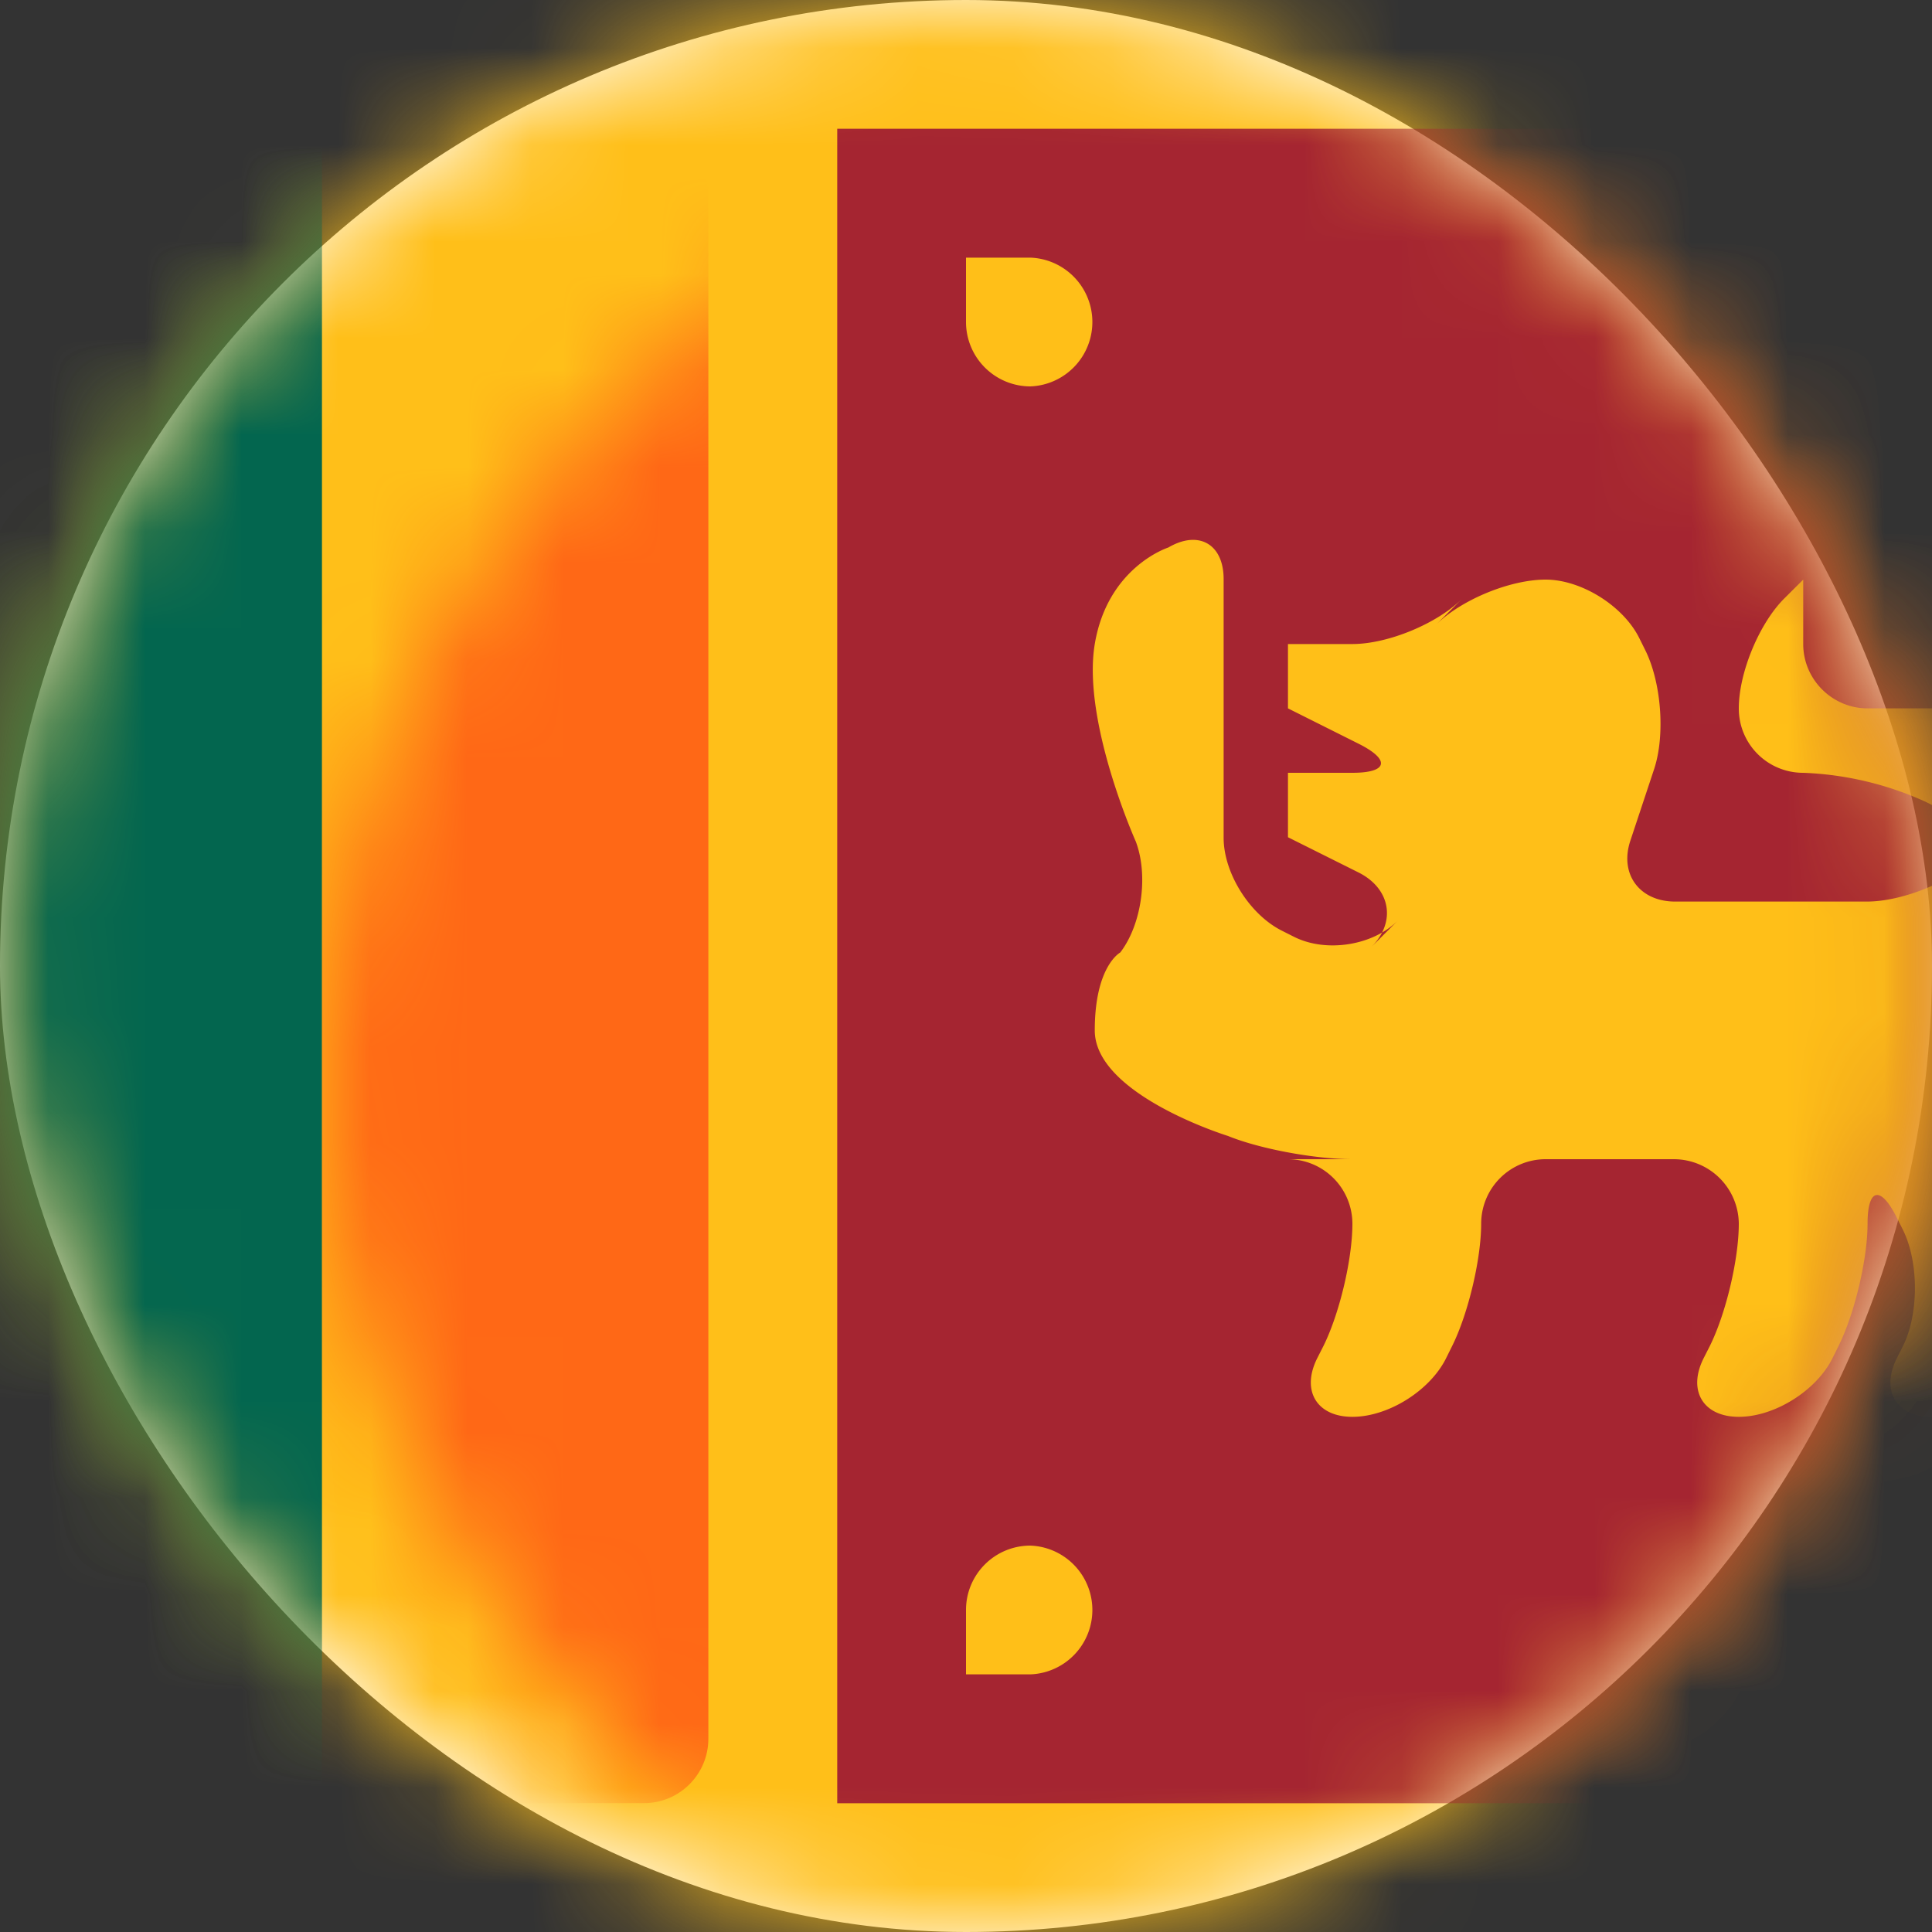 <svg xmlns="http://www.w3.org/2000/svg" xmlns:xlink="http://www.w3.org/1999/xlink" width="20" height="20" viewBox="0 0 20 20">
    <rect x="0" y="0" width="20" height="20" fill="#333333" stroke="none"/>
    <defs>
        <rect id="a" width="20" height="20" rx="10"/>
    </defs>
    <g fill="none" fill-rule="evenodd">
        <mask id="b" fill="#fff">
            <use xlink:href="#a"/>
        </mask>
        <use fill="#FFF" xlink:href="#a"/>
        <path fill="#FFBF19" d="M-2 0h28v20H-2z" mask="url(#b)"/>
        <path fill="#A52531" d="M8.667 1.333H23.33c.738 0 1.337.597 1.337 1.332v14.67c0 .736-.589 1.332-1.337 1.332H8.667V1.333z" mask="url(#b)"/>
        <path fill="#03664F" d="M-.667 2.665c0-.736.59-1.332 1.332-1.332h2.668v17.334H.665a1.332 1.332 0 0 1-1.332-1.332V2.665z" mask="url(#b)"/>
        <rect width="4" height="17.333" x="3.333" y="1.333" fill="#FF6816" mask="url(#b)" rx=".667"/>
        <path fill="#FFBF18" d="M10.667 4A.667.667 0 0 1 10 3.333v-.666h.667a.667.667 0 0 1 0 1.333zm12 0a.667.667 0 1 1 0-1.333h.666v.666a.667.667 0 0 1-.666.667zm0 12c.368 0 .666.298.666.667v.666h-.666a.667.667 0 1 1 0-1.333zm-12 0a.667.667 0 0 1 0 1.333H10v-.666c0-.369.298-.667.667-.667zM14 12.667a.669.669 0 0 0-.667-.667H14c-.368 0-.945-.101-1.289-.241 0 0-1.378-.426-1.378-1.092 0-.667.264-.807.264-.807.222-.29.293-.797.161-1.148 0 0-.558-1.246-.425-2.045.134-.8.761-.999.761-.999.316-.185.573-.034.573.326v2.679c0 .365.27.795.604.962l.125.063c.333.167.815.091 1.074-.168l-.274.274c.26-.26.2-.606-.134-.773l-.729-.364V8H14c.368 0 .397-.135.062-.302l-.729-.365v-.666H14c.368 0 .878-.211 1.137-.47l-.274.273C15.123 6.21 15.63 6 16 6c.368 0 .802.27.969.604l.062.125c.167.334.21.882.091 1.237l-.244.735c-.117.349.096.632.463.632h1.984c.373 0 .886-.21 1.145-.47l-.274.274c.26-.26.2-.605-.134-.772l-.124-.063A3.36 3.36 0 0 0 18.667 8 .665.665 0 0 1 18 7.333c0-.368.21-.877.47-1.137L18.667 6v.667c0 .368.302.666.666.666h-.666H20c.368 0 .802.27.969.605l.062.124c.167.334.329.898.352 1.264 0 0 .092.634-.05 1.34-.14.707-.301.786-.301.786-.202.302-.365.854-.365 1.22v1.322a.668.668 0 0 1-.667.673c-.368 0-.532-.27-.365-.605l.063-.124c.167-.334.167-.874 0-1.209l-.063-.125c-.166-.333-.302-.308-.302.063 0 .368-.135.936-.302 1.27l-.062.125c-.167.334-.598.605-.969.605-.368 0-.532-.27-.365-.605l.063-.124c.167-.334.302-.9.302-1.271a.673.673 0 0 0-.673-.667h-1.32a.668.668 0 0 0-.674.667c0 .368-.135.936-.302 1.27l-.062.125c-.167.334-.598.605-.969.605-.368 0-.532-.27-.365-.605l.063-.124c.167-.334.302-.9.302-1.271z" mask="url(#b)"/>
    </g>
</svg>
